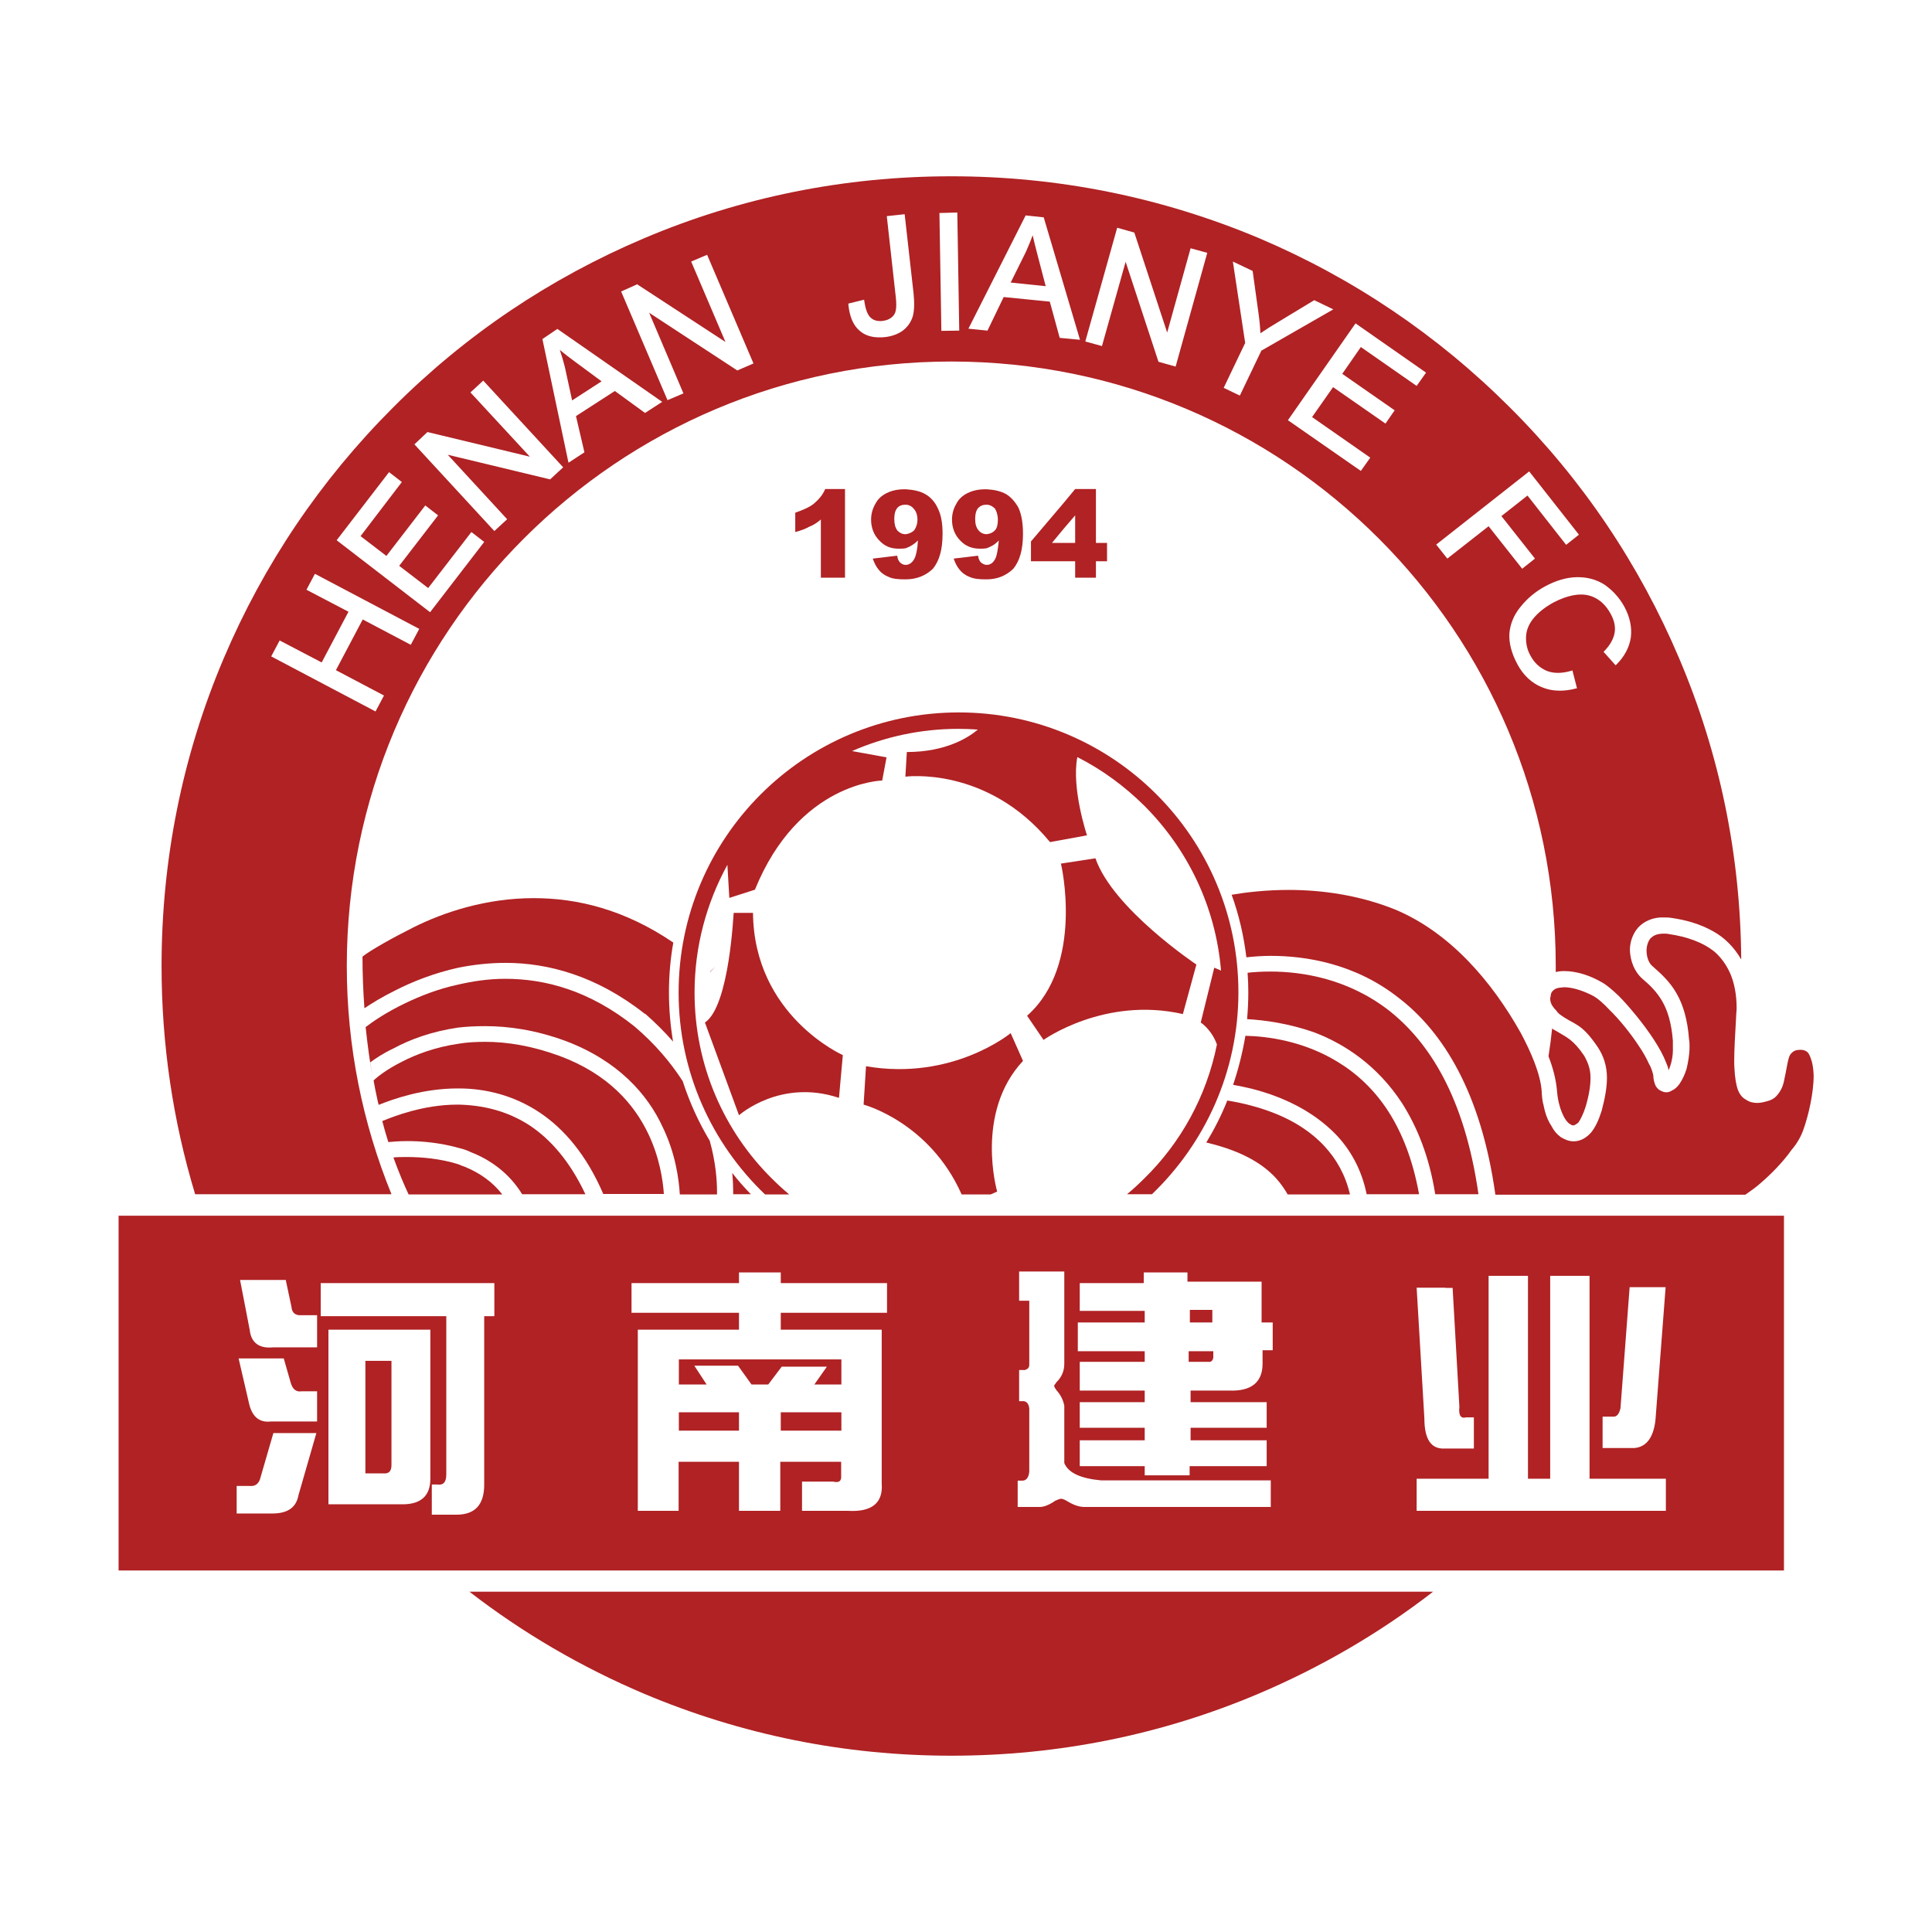 <svg version="1.1" xmlns="http://www.w3.org/2000/svg" xmlns:xlink="http://www.w3.org/1999/xlink" x="0px" y="0px"
	 viewBox="0 0 800 800" style="enable-background:new 0 0 800 800;" xml:space="preserve">
<style type="text/css">
	.st0{fill:#B02224;}
</style>
<g>
	<path class="st0" d="M646.8,460.8c1,2.4,2.2,4,3.2,4.6c0.6,0.4,1,0.6,1.4,0.6c0.4,0,1-0.2,2.2-1.2c0.8-1.2,2-3.4,3-6.6
		c1.4-4.8,2-8.6,2-11.9c0-3.6-1-6.2-2.6-9.1c-4.6-6.8-7.2-7.6-11.8-10.4c-0.5-0.3-1-0.5-1.5-0.9c-0.4,3.9-0.9,7.7-1.5,11.5
		c1.8,4.6,3.1,9.5,3.5,14.1C645,455.4,645.8,458.4,646.8,460.8z"/>
	<path class="st0" d="M266.6,701.3c40.3,17,83.1,25.7,127.3,25.7c44.1,0,87-8.6,127.3-25.7c25.9-11,50.1-25.1,72.2-42.2H194.4
		C216.5,676.2,240.7,690.3,266.6,701.3z"/>
	<path class="st0" d="M349.9,239.3v-36.8h-8.2c-1,2.4-2.6,4.2-4.4,5.8c-1.8,1.6-4.6,2.8-8,4v8c2.4-0.6,4.4-1.4,5.8-2.2
		c1.6-0.6,3.2-1.6,4.8-3v24.1H349.9z"/>
	<path class="st0" d="M375.1,233.9l-0.2,0c-0.8,0-1.6-0.4-2.2-1c-0.6-0.6-1-1.4-1.2-2.8l-10.1,1.2c0.6,1.8,1.4,3.4,2.6,4.8
		c1,1.2,2.4,2.2,4,2.8c1.6,0.8,4,1,6.8,1c0,0,0,0,0.2,0c4.6,0,8.4-1.6,11.3-4.4c2.6-3.2,4-7.8,4-14.5c0-4.4-0.6-7.8-2-10.6
		c-1.2-2.6-3-4.6-5.2-5.8c-2-1.2-4.8-1.8-8-2c-0.2,0-0.4,0-0.6,0c-3,0-5.4,0.6-7.4,1.6c-2,1-3.6,2.4-4.6,4.4c-1.2,2-1.8,4.2-1.8,6.6
		c0,3.4,1.2,6.4,3.4,8.6c2.2,2.4,4.8,3.4,8,3.4c1,0,2,0,3-0.2c0.4-0.2,1-0.4,1.4-0.6c1.2-0.6,2.4-1.4,3.6-2.6
		c-0.2,3.8-0.8,6.2-1.4,7.4C377.9,232.9,376.5,233.9,375.1,233.9z M378.5,219.6c-1,1-2.2,1.4-3.4,1.6c-0.2,0-0.2,0-0.2,0
		c-1.4,0-2.4-0.6-3.4-1.6c-0.8-1.2-1.2-2.6-1.2-4.8c0-2,0.4-3.4,1.2-4.4c0.8-1,2-1.4,3.2-1.4c0.2,0,0.2,0,0.4,0
		c1.2,0,2.4,0.6,3.2,1.6c1,1,1.6,2.6,1.6,4.6C379.9,217,379.3,218.6,378.5,219.6z"/>
	<path class="st0" d="M408.6,233.9L408.6,233.9c-1,0-1.6-0.4-2.4-1c-0.6-0.6-1-1.4-1.2-2.8l-10.1,1.2c0.6,1.8,1.4,3.4,2.6,4.8
		c1,1.2,2.4,2.2,4,2.8c1.8,0.8,4,1,6.8,1h0.2c4.6,0,8.2-1.6,11.1-4.4c2.6-3.2,4-7.8,4-14.5c0-4.4-0.6-7.8-1.8-10.6
		c-1.4-2.6-3.2-4.6-5.2-5.8c-2.2-1.2-4.6-1.8-8-2c-0.2,0-0.4,0-0.6,0c-3,0-5.4,0.6-7.4,1.6c-2,1-3.6,2.4-4.6,4.4
		c-1.2,2-1.8,4.2-1.8,6.6c0,3.4,1.2,6.4,3.4,8.6c2.2,2.4,5,3.4,8.2,3.4c1,0,1.8,0,2.8-0.2c0.6-0.2,1-0.4,1.4-0.6
		c1.4-0.6,2.4-1.4,3.6-2.6c-0.4,3.8-0.8,6.2-1.4,7.4C411.4,232.9,410.2,233.9,408.6,233.9z M412,219.6c-1,1-2,1.4-3.4,1.6
		c-1.4,0-2.6-0.6-3.4-1.6c-1-1.2-1.4-2.6-1.4-4.8c0-2,0.4-3.4,1.2-4.4c1-1,2-1.4,3.4-1.4h0.2c1.2,0,2.4,0.6,3.4,1.6
		c0.6,1,1.2,2.6,1.2,4.6C413.2,217,412.9,218.6,412,219.6z"/>
	<path class="st0" d="M445.2,202.5l-4.8,5.8l-13.5,15.9v8.2h13.5h4.8v6.8h8.6v-6.8h4.6v-7.6h-4.6v-22.3H445.2z M445.2,224.8h-4.8
		h-4.8l4.8-5.8l4.8-5.6V224.8z"/>
	<path class="st0" d="M291.9,423.4l14.1,38.4c0,0,17.1-15.3,41.4-7.2l1.6-17.7c0,0-36.8-16.3-37.2-58.9h-8
		C303.7,378,302.1,416.6,291.9,423.4z"/>
	<path class="st0" d="M425.3,420.6l6.8,10c0,0,25.3-18.1,57.7-10.7l5.6-20.5c0,0-34.6-23.1-41.8-44l-14.3,2.2
		C439.4,357.7,449.1,399.5,425.3,420.6z"/>
	<polygon class="st0" points="281.1,562.9 281.1,573.3 292.6,573.3 287.5,565.5 293.6,565.5 305.6,565.5 311.2,573.3 314.7,573.3 
		318.1,573.3 323.7,565.9 335.8,565.9 342.4,565.9 337.2,573.3 348.4,573.3 348.4,562.9 335.8,562.9 314.7,562.9 293.6,562.9 	"/>
	<polygon class="st0" points="502,547.6 502,542.4 497.4,542.4 492.7,542.4 492.7,547.6 497.4,547.6 	"/>
	<path class="st0" d="M151.3,563.5v46.6h5.8h1.6c2.2,0.2,3.4-0.8,3.4-3.4v-43.2h-5H151.3z"/>
	<polygon class="st0" points="281.1,584.8 281.1,592.4 293.6,592.4 306,592.4 306,584.8 293.6,584.8 	"/>
	<polygon class="st0" points="323.3,584.8 323.3,592.4 335.8,592.4 348.4,592.4 348.4,584.8 335.8,584.8 	"/>
	<path class="st0" d="M500.2,563.9c1.2,0.2,2-0.4,2.2-1.8l0-2.6h-5h-5.2v4.4h5.2H500.2z"/>
	<path class="st0" d="M49.1,650.3h689.6V503.4H49.1V650.3z M178.2,612.3c0,7-3.8,10.6-11.5,10.6h-9.6H136v-72.3h21.1h21.1V612.3z
		 M663.6,586.6h4.2c1.6,0.2,2.6-1,3.2-3.4l3.8-50.2h1.8h13.1l-4.2,54.9c-0.8,7.4-3.8,11.3-8.8,11.7c-0.6,0-1.2,0-1.8,0h-11.3V586.6z
		 M598.5,533.3h3l2.8,49.2c-0.4,3.6,0.6,5,2.8,4.4h3.2v12.9h-11.7h-0.2c-5.8,0.4-8.6-3.8-8.6-12.5l-3.2-54.1H598.5z M586.6,612.3
		h11.9h17.9v-84h16.3v84h9.2v-84h16.3v84h18.5h13.1v13.3h-13.1h-78.2h-11.9V612.3z M446.3,547.6H474v-4.8h-26.9v-11.5h26.5v-4.4
		h12.5h5.6v3.8h5.6h25.1v16.9h4.6v11.5h-4.2v5.6c0,7.6-4.6,11.5-13.9,11.1h-11.7h-4.2v4.8h4.2h27.3v10.6h-27.3h-4.2v5.2h4.2h27.3
		v10.7h-27.3h-4.6v3.8h-6.6H474v-3.8h-26.9v-10.7H474v-5.2h-26.9v-10.6H474v-4.8h-26.9v-11.9H474v-4.4h-27.7V547.6z M421.2,613.1
		h2.2c1.6,0,2.6-1.4,2.8-3.8v-26.1c-0.2-1.8-1-2.8-2.2-3h-2v-12.9h2h0.4c1.2-0.4,1.8-1,1.8-2.2v-26.5H422v-12.1h18.7v38.2
		c0,3.2-1.2,5.6-3.2,7.6l-1,1.4c0,0.6,0.4,1.2,1,2c1.8,2,2.8,4.2,3.2,6.4v23.7c1.6,4,6.6,6.4,15.3,7.2h30.2h11.3h28.7v11h-28.7
		h-11.3h-37.2c-1.8,0-4-0.6-6.4-2c-1.6-1-2.6-1.4-3.2-1.4c-0.6,0-1.4,0.4-2.4,0.8c-2.6,1.8-4.8,2.6-6.4,2.6h-9.2V613.1z
		 M261.6,531.3h32H306v-4.4h8.7h8.6v4.4h12.5h31.5v12.3h-31.5h-12.5v7h12.5h29.3v63.7c0.6,8-4,11.9-14.1,11.3h-15.3h-3.6v-12.1h3.6
		h9.2c2.6,0.6,3.6-0.2,3.4-2.6v-5.6h-12.7h-12.5v20.3h-8.6H306v-20.3h-12.5h-12.5v20.3h-16.9v-75h29.3H306v-7h-12.5h-32V531.3z
		 M132.8,531.3h24.3h47.6V545h-4.2v69.7c0,8.4-3.8,12.5-11.5,12.5h-10.2v-12.5h2.2c2.6,0.4,3.8-1,3.8-4.2V545h-27.7h-24.3V531.3z
		 M118.3,529.9l2.4,11.3c0.2,2.4,1.6,3.6,4.2,3.4h6.4v13.3h-18.1c-5.8,0.6-9.2-1.8-9.8-7.2l-4-20.7H118.3z M117.5,562.5l2.8,9.8
		c0.8,3,2.4,4.2,4.6,3.8h6.4v12.5h-19.1c-4.8,0.6-8-2-9.2-8l-4.2-18.1H117.5z M98,615.3h5.4c2,0.2,3.4-0.6,4.2-2.6l5.6-19.3H131
		l-7.4,25.7c-1,5.4-4.8,7.8-11.7,7.6H98V615.3z"/>
	<path class="st0" d="M429.6,105.5c-0.8-3.1-1.5-5.8-2-8.1c-0.8,2.3-1.8,4.6-2.8,6.9l-6.3,12.7l14.5,1.5L429.6,105.5z"/>
	<path class="st0" d="M249.1,157.9l-10.7-7.9c-2.6-1.9-4.8-3.6-6.6-5.1c0.8,2.3,1.5,4.7,2.1,7.1l3,13.8L249.1,157.9z"/>
	<path class="st0" d="M162.1,494.5c-11.9-29.2-18.5-61.1-18.5-94.5c0-138.2,112-250.3,250.3-250.3s250.3,112,250.3,250.3
		c0,0.8,0,1.7,0,2.5c1.2-0.3,2.4-0.4,3.5-0.4c5.4,0,11,2,15.5,4.6c2.2,1.2,4.4,3.2,7,5.6c2.4,2.4,5,5.4,7.6,8.6
		c5,6.2,9.9,13.3,12.1,19.1c0.8,2,0.6,1.2,1,3.2c1-2.2,2-5.6,1.8-9.9c0-0.8,0-1.6,0-2.4c-0.6-7.4-2.2-12.5-4.4-16.3
		c-2.2-3.8-5-6.6-8.2-9.3c-3.4-3-5-7.4-5.2-11.8c0-3.2,1-6.6,3.4-9.4c2.4-2.6,6.2-4.4,10.7-4.2c1,0,2,0,3.2,0.2
		c5.6,0.8,11.7,2.4,17.3,5.6c4.5,2.5,8.5,6.4,11.5,11.6c-0.3-43.2-8.9-85.2-25.7-124.7c-16.5-38.9-40-73.9-70.1-103.9
		c-30-30-65-53.6-103.9-70.1C480.8,81.6,438,73,393.9,73c-44.1,0-87,8.6-127.3,25.7c-38.9,16.5-73.9,40-103.9,70.1
		c-30,30-53.6,65-70.1,103.9C75.5,313,66.9,355.9,66.9,400c0,32.4,4.7,64.1,13.9,94.5H162.1z M672.6,251.2c2.3,4.3,3.2,8.5,2.7,12.7
		c-0.6,4.1-2.6,7.9-5.9,11.2l-0.4,0.4l-5-5.6l0.4-0.4c2.4-2.5,3.8-5.1,4.2-7.6c0.4-2.5-0.2-5.1-1.7-7.8c-1.7-3.1-3.9-5.3-6.5-6.6
		c-2.6-1.3-5.4-1.6-8.4-1.1c-3,0.5-5.9,1.6-8.6,3c-3.5,1.9-6.3,4.1-8.3,6.5c-2,2.4-3.1,5-3.2,7.8c-0.1,2.8,0.5,5.5,1.9,7.9
		c1.6,3,3.9,5,6.7,6.2c2.8,1.1,6.2,1.1,10,0l0.6-0.2l1.9,7.4l-0.5,0.1c-2.3,0.6-4.5,0.9-6.6,0.9c-2.7,0-5.2-0.5-7.6-1.5
		c-4.1-1.7-7.5-4.9-9.9-9.3c-2.5-4.6-3.6-8.9-3.4-12.8c0.3-3.9,1.8-7.7,4.6-11.1c2.7-3.4,6.1-6.3,10.2-8.5c4.4-2.4,8.8-3.7,13-3.8
		c4.2-0.1,8.2,0.9,11.6,3.1C667.7,244.4,670.5,247.4,672.6,251.2z M633.2,195.2l20.6,26.2l-5.3,4.2l-16-20.4l-10.8,8.5l13.9,17.6
		l-5.3,4.2l-13.9-17.6l-17.1,13.4l-4.6-5.8L633.2,195.2z M590.5,154.3l-3.9,5.5l-23.1-16.1l-7.7,11.1l21.7,15.1l-3.8,5.5l-21.7-15.1
		l-8.7,12.4l24.1,16.8l-3.9,5.5l-30.2-21l28-40.1L590.5,154.3z M510.5,108.3l8.2,3.9l2.4,17.4c0.4,2.8,0.7,5.7,0.8,8.4
		c2.2-1.5,4.7-3.1,7.6-4.8l14.7-8.9l7.9,3.8l-29.8,17.1l-8.9,18.6l-6.7-3.2l8.9-18.6L510.5,108.3z M462.6,94.3l7.1,2l13.6,41.4
		l9.7-34.9l6.9,1.9l-13.1,47.1l-7.1-2l-13.6-41.4l-9.8,34.9l-6.9-1.9L462.6,94.3z M424.7,89.2l7.5,0.8l0.1,0.4l14.9,50.3l-8.4-0.8
		l-4.1-15l-19.1-1.9l-6.7,13.9l-7.9-0.8L424.7,89.2z M396.4,88l0.8,48.9l-7.4,0.1L389,88.2L396.4,88z M357.8,124.1l0.1,0.6
		c0.5,3.5,1.4,5.8,2.7,6.9c1.2,1.1,2.8,1.5,4.8,1.3c1.5-0.2,2.7-0.6,3.7-1.4c1-0.8,1.6-1.7,1.8-2.9c0.3-1.2,0.3-3.2,0-5.8l-3.7-33.3
		l7.4-0.8l3.7,32.9c0.4,4,0.3,7.3-0.4,9.6c-0.8,2.4-2.2,4.3-4.2,5.8c-2,1.4-4.5,2.3-7.4,2.6c-0.8,0.1-1.5,0.1-2.2,0.1
		c-3.3,0-6.1-0.9-8.2-2.8c-2.6-2.2-4.1-5.8-4.6-10.7l0-0.5L357.8,124.1z M263.9,117.7l0.2,0.2l36.3,23.7l-14.2-33.3l6.6-2.8l19.2,45
		l-6.7,2.9l-36.5-23.9l14.2,33.4l-6.6,2.8l-19.2-45L263.9,117.7z M230.8,136.2l43.4,30.2l-7.1,4.6l-12.5-9.1l-16.1,10.4l3.5,15
		l-6.6,4.3l-10.8-51.2L230.8,136.2z M177,178.9l42.4,10.2l-24.6-26.6l5.3-4.9l33.1,35.9l-5.4,5l-42.4-10.2l24.6,26.7l-5.3,4.9
		l-33.1-35.9L177,178.9z M161.1,195.5l5.3,4.1L149.3,222l10.7,8.2l16.1-20.9l5.3,4.1l-16.1,20.9l12,9.2l17.9-23.2l5.3,4.1
		l-22.4,29.1l-0.4-0.3l-38.3-29.5L161.1,195.5z M115.8,265.2l17.4,9.1l11.1-21l-17.4-9.1l3.5-6.6l43.2,22.8l-3.5,6.6l-19.9-10.5
		l-11.1,21L159,288l-3.5,6.6l-43.2-22.8L115.8,265.2z"/>
	<path class="st0" d="M216.2,494.5h26.2c-6.5-13.8-14.5-22.7-22.8-28.3c-9.7-6.4-20.1-8.6-29.8-8.8c0,0-0.2,0-0.4,0
		c-14,0-26.2,4.8-31.1,6.8c0.8,3.1,1.6,5.9,2.5,8.7c1.4-0.1,4.2-0.4,7.9-0.4c5.6,0,13.3,0.6,21.1,2.8c1.8,0.4,3.6,1,5.2,1.8
		C203,480.2,210.9,485.8,216.2,494.5z"/>
	<path class="st0" d="M150,396l0-0.9c0,0-0.1,0-0.1,0C150,395.4,150,395.7,150,396z"/>
	<path class="st0" d="M189.8,482.1c-7.6-2.4-15.5-3-21.1-3c-2.5,0-4.4,0-5.8,0.2c2.3,6.3,4.5,11.5,6.3,15.3H208
		c-4.2-5.4-9.6-9-15.4-11.4C191.6,482.9,190.8,482.5,189.8,482.1z"/>
	<path class="st0" d="M274.9,494.5c-0.4-6.1-1.9-15.5-6.5-25.1c-5.8-12.1-16.5-24.7-36.8-32.2c-11.5-4.2-21.7-5.8-30.7-5.8
		c-3.8,0-7.6,0.2-11.1,0.8c-9.6,1.4-17.5,4.4-23.3,7.4c-6.4,3.2-10.4,6.4-11.8,7.8c0.4,2.4,0.9,4.8,1.4,7.1c0.2,1,0.4,2,0.7,3
		c6-2.4,18.3-6.8,32.7-6.8c0.2,0,0.4,0,0.4,0c10.7,0,22.5,2.6,33.6,10c10,6.7,19.3,17.4,26.3,33.7H274.9z"/>
	<path class="st0" d="M294,402.4c0,0,0.1,0.1,0.1,0.1l2.2-2.4L294,402.4z"/>
	<path class="st0" d="M397,295c-64.1,0-116,51.9-116,116c0,32.8,13.7,62.5,35.8,83.6h10c-2.5-2.1-4.9-4.3-7.2-6.6
		c-19.7-19.5-32-46.8-32-77c0-19.2,5-37.2,13.6-52.9l0.8,13.7l10.6-3.4c18.1-44.6,52.7-45.2,52.7-45.2l1.8-9.6l-14.3-2.6
		c13.5-5.9,28.4-9.2,44-9.2c2.7,0,5.4,0.1,8.1,0.3c-3.5,3-12.9,9.3-29.4,9.3l-0.6,10.2c0,0,33.8-4.6,59.9,27.1l15.3-2.8
		c0,0-6.5-19.4-4-32.4c10.3,5.2,19.6,12.1,27.7,20.1c17.9,17.9,29.6,41.8,31.8,68.3l-2.8-1.2l-5.6,22.7c0,0,4.5,2.9,6.7,9.1
		c-4.3,21.5-15,40.7-30,55.4c-2.3,2.3-4.7,4.5-7.2,6.6H477c22-21.1,35.8-50.8,35.8-83.6C512.8,346.8,460.9,295,397,295z"/>
	<path class="st0" d="M749.9,438.5c-0.6-1.8-1.2-2.8-2-3.2c-0.6-0.4-1.4-0.6-2.4-0.6c-1.6,0-2.6,0.4-3,0.8c-0.6,0.4-1.2,1-1.6,2
		c-0.8,2.2-1.2,5.8-2,9.2c-0.4,2.4-1.2,4.8-3.2,7c-1,1.2-2.6,2-4.4,2.4c-1.4,0.4-2.6,0.6-3.8,0.6c-1.6,0-3.2-0.4-4.6-1.4
		c-1.6-0.8-2.6-2.4-3.2-3.8c-0.9-2.5-1.3-5.4-1.5-9l0,0c-0.1-1-0.1-2.1-0.1-3.3c0-4.8,0.4-10.9,0.8-18.3c0-1.2,0.2-2.2,0.2-3.4
		c0-5.8-1-10.5-2.6-14.3c-1.6-3.6-3.6-6.4-6.2-8.8c-5.2-4.4-12.3-6.6-19.1-7.6c-0.8-0.2-1.6-0.2-2.2-0.2c-3,0-4.4,0.8-5.6,2
		c-1,1.2-1.6,3.2-1.6,5c0,2.8,1,5.4,2.6,6.6c3.4,3,7,6.2,9.8,11.1c2.8,4.8,4.6,11.1,5.2,19.1c0.2,1,0.2,2,0.2,3
		c0,3.4-0.6,6.4-1.2,9.1c-0.8,2.6-1.8,4.6-3,6.4c-0.8,1-1.6,2-3,2.6c-0.6,0.4-1.4,0.8-2.4,0.8c-1,0-1.8-0.4-2.6-0.8
		c-0.8-0.4-1.4-1.2-1.8-1.8c-0.6-1.4-1-2.8-1-4.4c-0.2-0.8-0.6-2.8-1.8-4.8c-1-2.2-2.4-4.8-4.2-7.4c-3.4-5.2-8-10.9-12.1-14.9
		c-2.6-2.8-5-4.8-6.4-5.6c-3.6-2-8.6-3.8-12.3-3.8c-0.4,0-0.7,0-1.1,0.1c0,0-0.1,0-0.1,0c-0.3,0-0.6,0.1-0.9,0.1c0,0-0.1,0-0.1,0
		c-0.3,0.1-0.5,0.1-0.8,0.2c0,0-0.1,0-0.1,0c-0.4,0.1-0.7,0.3-1,0.5c-0.8,0.6-1.4,1-1.6,2.6c0,0.4-0.2,0.8-0.2,1.2
		c0,1.2,0.4,2.4,1.2,3.4c0.2,0.3,0.5,0.7,0.8,1c0.1,0.1,0.2,0.2,0.3,0.3c0.1,0.1,0.2,0.2,0.3,0.4c0.1,0.1,0.2,0.2,0.3,0.4
		c0.1,0.1,0.2,0.2,0.3,0.3c0.2,0.2,0.4,0.4,0.6,0.6c6.4,4.8,8.8,3.2,15.9,13.7c2.4,3.6,3.8,7.8,3.8,12.7c0,4-0.8,8.4-2.2,13.7
		c-1.2,3.8-2.6,6.8-4.4,9c-2,2.2-4.4,3.6-7.2,3.6c-2,0-3.8-0.8-5.4-1.8c-1.6-1.2-2.8-2.6-3.8-4.6c-0.3-0.4-0.5-0.9-0.8-1.3
		c-0.1-0.2-0.2-0.4-0.3-0.6c-0.1-0.3-0.3-0.6-0.4-0.8c-0.1-0.3-0.2-0.5-0.3-0.8c-0.1-0.2-0.2-0.4-0.3-0.7c-0.1-0.3-0.2-0.7-0.3-1
		c-0.1-0.2-0.1-0.4-0.2-0.6c-0.1-0.4-0.2-0.8-0.3-1.2c0-0.1-0.1-0.3-0.1-0.4c-0.1-0.4-0.2-0.9-0.3-1.4c0-0.1,0-0.2-0.1-0.3
		c-0.1-0.5-0.2-1-0.3-1.5c0-0.1,0-0.1,0-0.2c-0.1-0.6-0.2-1.1-0.2-1.7v0c-0.1-0.5-0.1-1-0.1-1.5c-0.4-7.4-4.6-16.9-8.8-24.7
		c-11.9-21.1-29-41.2-51.7-50.8c-15.3-6.2-31-8.2-44.2-8.2c-9.6,0-17.9,1-23.7,2c3,8.3,5,16.9,6.1,25.9c2.8-0.3,6.2-0.6,10.1-0.6
		c14.1,0,34.8,3,53.1,17.5c18.2,14,34,39.1,39.9,81.4h6.6H707h15.7c1.7-1.2,3.6-2.5,5.4-4c5-4.2,10.1-9.4,13.7-14.5
		c2.6-3,4.2-6.2,5-8.6c2-5.6,4.2-14.9,4.2-22.3C750.9,442.5,750.5,440.1,749.9,438.5z"/>
	<path class="st0" d="M528.8,461.4c-7.5-3.1-15-4.8-20.6-5.7c-2.4,6.1-5.4,11.9-8.7,17.4c14.1,3.3,23.1,8.5,28.8,14.7
		c2,2.2,3.6,4.5,4.9,6.8H559c-1.9-8.2-5.7-14.7-10.5-19.9C543.1,468.8,536.1,464.4,528.8,461.4z"/>
	<path class="st0" d="M544.5,427.6c12.5,4.8,25.9,13.7,36,29.1c6.3,9.9,11.3,22.1,13.8,37.8h17.9c-5.8-40.6-20.7-63.2-37.1-76.1
		c-16.9-13.1-35.8-16.1-49-16.1c-3.7,0-6.9,0.2-9.5,0.5c0.2,2.7,0.3,5.4,0.3,8.1c0,3.7-0.2,7.5-0.5,11.1
		C523.4,422.4,533.6,423.7,544.5,427.6z"/>
	<path class="st0" d="M510.6,449.2c2.4,0.4,5.1,1,8,1.7c10.9,2.8,24.1,8.2,34.4,18.7c6,6.2,10.8,14.5,12.9,24.9h21.7
		c-2.6-14.4-7.1-25.5-12.6-34.1c-6-9.4-13.5-16.1-21.1-20.7c-14.2-8.7-29.2-10.6-38.2-10.8C514.5,435.9,512.8,442.7,510.6,449.2z"/>
	<path class="st0" d="M163.7,410.1c7-3.6,16.1-7.2,26.1-9.4c6-1.2,12.7-2,19.5-2c17.7,0,37.8,5.4,57.7,21.1h0.2
		c4.3,3.8,8.1,7.6,11.5,11.5c-1.1-6.6-1.7-13.4-1.7-20.4c0-7,0.6-13.9,1.8-20.6c-20.3-13.8-39.9-18.4-57.8-18.4
		c-19.7,0-37.2,5.8-49.8,12.1c-8.4,4.2-17.7,9.4-21.1,12.1c0,7.4,0.3,14.6,0.8,21.4C154,415.4,158.4,412.7,163.7,410.1z"/>
	<path class="st0" d="M310.9,494.5c-2.7-2.8-5.3-5.7-7.7-8.8c0.3,3,0.4,5.7,0.4,7.8c0,0.3,0,0.7,0,1H310.9z"/>
	<path class="st0" d="M296.9,494.5c0-0.3,0-0.6,0-1c0-4.6-0.5-12.1-3-21.1c-4.6-7.7-8.4-16-11.2-24.7c-4.9-7.6-11.3-15.3-20-22.7
		c-18.7-14.9-37-19.7-53.5-19.7c-6.8,0-13.5,1-19.5,2.4c-8.4,1.8-15.9,4.8-22.1,7.8c-7.9,3.8-13.5,7.7-16.2,9.8
		c0.8,7.4,1.7,14.3,2.9,20.8c-0.3-2.1-0.7-4.1-1-6.2c2.2-1.6,5.4-3.8,9.7-5.8c6.6-3.6,15.7-7,26.7-8.6v0c3.4-0.4,7.2-0.6,11.1-0.6
		c9.9,0,20.9,1.6,33,6c22.1,8.2,34.4,22.3,40.6,35.8c5.2,10.7,6.7,21.2,7.1,27.9H296.9z"/>
	<path class="st0" d="M418.5,427.8c0,0-24.1,19.9-59.9,13.7l-1,15.9c0,0,27.3,7.2,40.6,37.2h12l2.7-1.2c0,0-9.4-32.6,10.7-54.1
		L418.5,427.8z"/>
</g>
</svg>
